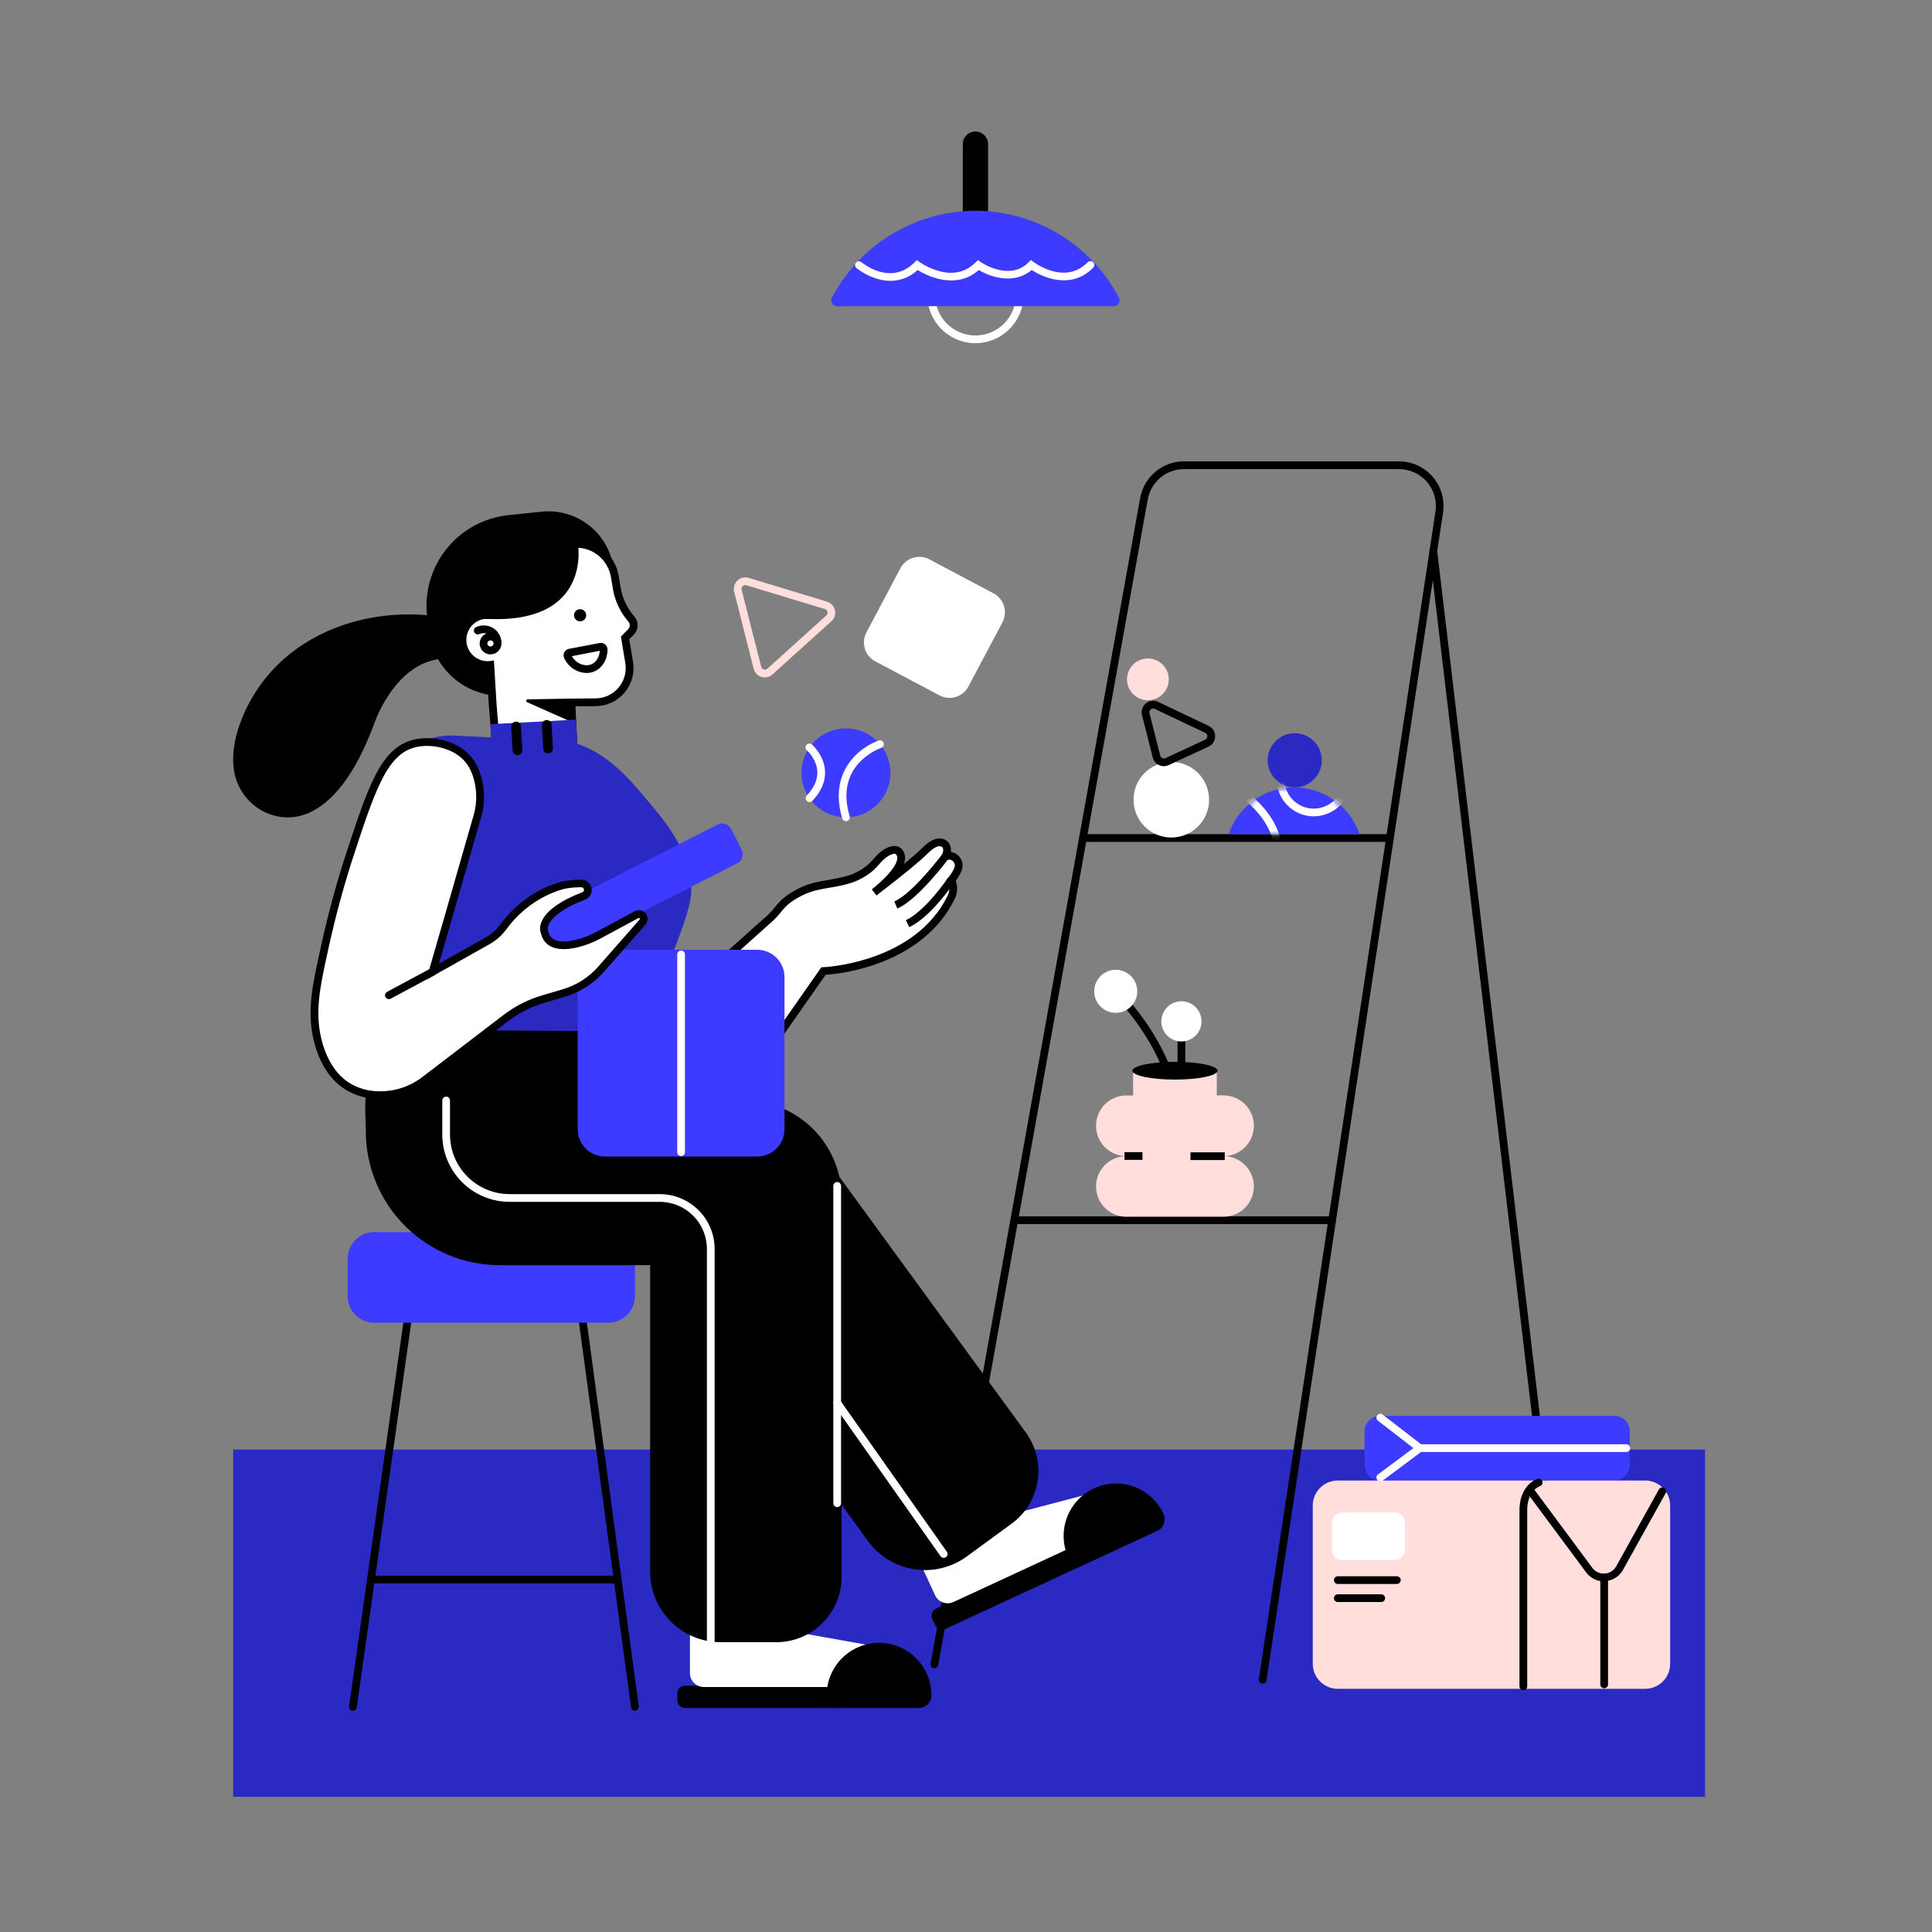 <svg width="350" height="350" viewBox="0 0 350 350" fill="none" xmlns="http://www.w3.org/2000/svg">
<rect x="0" y="0" width="350" height="350" fill="#808080" stroke="none"/>
<path d="M308.882 262.598H42.241V325.511H308.882V262.598Z" fill="#2A29C2"/>
<path d="M228.742 305.011C228.707 305.015 228.672 305.015 228.637 305.011C228.546 304.997 228.459 304.966 228.38 304.918C228.301 304.871 228.232 304.808 228.178 304.734C228.123 304.66 228.084 304.576 228.062 304.486C228.04 304.397 228.035 304.304 228.049 304.213L260.05 92.659C260.193 91.709 260.13 90.739 259.864 89.815C259.599 88.891 259.137 88.036 258.51 87.307C257.883 86.579 257.107 85.994 256.233 85.593C255.36 85.192 254.41 84.984 253.449 84.984H214.497C212.931 84.983 211.415 85.533 210.213 86.537C209.011 87.542 208.201 88.937 207.924 90.479L169.974 301.588C169.962 301.683 169.931 301.774 169.883 301.856C169.835 301.938 169.771 302.01 169.694 302.066C169.618 302.123 169.53 302.163 169.437 302.185C169.345 302.206 169.248 302.209 169.155 302.192C169.061 302.175 168.972 302.139 168.892 302.086C168.813 302.034 168.745 301.965 168.693 301.885C168.641 301.806 168.606 301.716 168.589 301.622C168.573 301.528 168.576 301.432 168.598 301.34L206.549 90.23C206.882 88.365 207.861 86.676 209.314 85.46C210.767 84.244 212.602 83.579 214.497 83.58H253.431C254.594 83.58 255.743 83.831 256.8 84.316C257.857 84.801 258.797 85.509 259.555 86.39C260.314 87.272 260.873 88.307 261.194 89.424C261.516 90.542 261.592 91.716 261.418 92.866L229.435 304.416C229.41 304.582 229.326 304.733 229.199 304.842C229.072 304.951 228.91 305.011 228.742 305.011Z" fill="black"/>
<path d="M251.52 152.513H196.189C196.003 152.513 195.825 152.439 195.694 152.308C195.563 152.176 195.489 151.998 195.489 151.813C195.489 151.627 195.563 151.449 195.694 151.318C195.825 151.186 196.003 151.113 196.189 151.113H251.52C251.706 151.113 251.884 151.186 252.015 151.318C252.147 151.449 252.22 151.627 252.22 151.813C252.22 151.998 252.147 152.176 252.015 152.308C251.884 152.439 251.706 152.513 251.52 152.513Z" fill="black"/>
<path d="M241.332 221.75H183.932C183.746 221.75 183.568 221.676 183.437 221.545C183.306 221.413 183.232 221.235 183.232 221.05C183.232 220.864 183.306 220.686 183.437 220.555C183.568 220.423 183.746 220.35 183.932 220.35H241.332C241.518 220.35 241.696 220.423 241.827 220.555C241.958 220.686 242.032 220.864 242.032 221.05C242.032 221.235 241.958 221.413 241.827 221.545C241.696 221.676 241.518 221.75 241.332 221.75Z" fill="black"/>
<path d="M283.927 305.011C283.755 305.012 283.588 304.95 283.459 304.837C283.33 304.723 283.247 304.566 283.227 304.395L258.951 99.925C258.929 99.739 258.981 99.552 259.096 99.406C259.212 99.258 259.381 99.163 259.567 99.141C259.752 99.119 259.939 99.171 260.086 99.287C260.233 99.402 260.329 99.571 260.351 99.757L284.634 304.231C284.656 304.415 284.603 304.6 284.488 304.746C284.374 304.891 284.206 304.986 284.021 305.008L283.927 305.011Z" fill="black"/>
<path d="M207.949 126.858C210.041 126.858 211.736 125.162 211.736 123.071C211.736 120.979 210.041 119.284 207.949 119.284C205.858 119.284 204.162 120.979 204.162 123.071C204.162 125.162 205.858 126.858 207.949 126.858Z" fill="#FFDEDC"/>
<path d="M234.552 142.636C237.261 142.636 239.456 140.44 239.456 137.732C239.456 135.024 237.261 132.829 234.552 132.829C231.844 132.829 229.649 135.024 229.649 137.732C229.649 140.44 231.844 142.636 234.552 142.636Z" fill="#2A29C2"/>
<path d="M212.195 151.725C215.976 151.725 219.041 148.66 219.041 144.879C219.041 141.098 215.976 138.033 212.195 138.033C208.414 138.033 205.349 141.098 205.349 144.879C205.349 148.66 208.414 151.725 212.195 151.725Z" fill="white"/>
<path d="M210.847 138.807C210.385 138.803 209.937 138.647 209.573 138.363C209.208 138.079 208.947 137.682 208.831 137.235L206.885 129.535C206.788 129.153 206.803 128.75 206.926 128.376C207.049 128.001 207.277 127.669 207.582 127.419C207.887 127.168 208.257 127.01 208.648 126.962C209.04 126.914 209.437 126.979 209.794 127.148L218.939 131.492C219.296 131.66 219.598 131.926 219.81 132.259C220.021 132.592 220.133 132.978 220.133 133.373C220.133 133.767 220.021 134.154 219.81 134.487C219.598 134.82 219.296 135.086 218.939 135.254L211.726 138.6C211.451 138.732 211.152 138.802 210.847 138.807ZM208.901 128.342C208.744 128.344 208.592 128.4 208.471 128.499C208.368 128.581 208.292 128.691 208.252 128.815C208.211 128.939 208.208 129.073 208.243 129.199L210.189 136.899C210.213 136.996 210.259 137.087 210.322 137.164C210.385 137.242 210.465 137.304 210.555 137.348C210.646 137.391 210.744 137.413 210.844 137.414C210.944 137.414 211.043 137.393 211.134 137.351L218.334 133.994C218.45 133.939 218.548 133.851 218.617 133.742C218.686 133.633 218.722 133.507 218.722 133.378C218.722 133.249 218.686 133.123 218.617 133.014C218.548 132.905 218.45 132.818 218.334 132.762L209.188 128.419C209.099 128.373 209.001 128.346 208.901 128.342Z" fill="black"/>
<path d="M222.576 151.116H246.292C245.444 148.645 243.845 146.501 241.719 144.983C239.593 143.465 237.046 142.649 234.434 142.649C231.821 142.649 229.274 143.465 227.148 144.983C225.022 146.501 223.424 148.645 222.576 151.116Z" fill="#3D3BFF"/>
<mask id="mask0_3_596" style="mask-type:luminance" maskUnits="userSpaceOnUse" x="222" y="142" width="25" height="10">
<path d="M222.576 151.116H246.292C245.444 148.645 243.845 146.501 241.719 144.983C239.593 143.465 237.046 142.649 234.434 142.649C231.821 142.649 229.274 143.465 227.148 144.983C225.022 146.501 223.424 148.645 222.576 151.116Z" fill="white"/>
</mask>
<g mask="url(#mask0_3_596)">
<path d="M238.001 147.886C236.673 147.886 235.376 147.492 234.273 146.755C233.17 146.018 232.31 144.97 231.802 143.744C231.294 142.518 231.161 141.169 231.42 139.867C231.679 138.566 232.318 137.37 233.256 136.432C234.195 135.493 235.39 134.854 236.692 134.595C237.993 134.337 239.342 134.469 240.568 134.977C241.794 135.485 242.842 136.345 243.579 137.448C244.317 138.552 244.71 139.849 244.71 141.176C244.708 142.955 244.001 144.66 242.743 145.918C241.485 147.176 239.779 147.884 238.001 147.886ZM238.001 135.867C236.95 135.867 235.924 136.178 235.051 136.761C234.178 137.345 233.497 138.174 233.095 139.144C232.693 140.114 232.588 141.182 232.793 142.212C232.998 143.242 233.504 144.188 234.246 144.93C234.989 145.673 235.935 146.179 236.965 146.384C237.995 146.588 239.062 146.483 240.032 146.081C241.003 145.679 241.832 144.999 242.415 144.126C242.999 143.253 243.31 142.226 243.31 141.176C243.308 139.768 242.748 138.419 241.753 137.424C240.758 136.428 239.408 135.868 238.001 135.867Z" fill="white"/>
<path d="M227.151 158.827C226.479 158.822 225.811 158.74 225.159 158.582C222.863 158.046 220.466 156.671 218.411 154.707C216.357 152.744 214.866 150.413 214.211 148.145C213.532 145.744 213.861 143.682 215.152 142.335C216.444 140.987 218.484 140.557 220.91 141.124C223.206 141.659 225.604 143.035 227.662 145.002C229.72 146.969 231.207 149.296 231.862 151.564C232.541 153.962 232.212 156.023 230.917 157.371C230.007 158.333 228.705 158.827 227.151 158.827ZM218.939 142.279C218.434 142.25 217.929 142.327 217.454 142.503C216.98 142.678 216.546 142.95 216.181 143.301C215.25 144.277 215.033 145.859 215.572 147.763C216.146 149.793 217.497 151.9 219.377 153.692C221.256 155.484 223.423 156.741 225.477 157.22C227.402 157.668 228.978 157.381 229.905 156.405C230.833 155.428 231.053 153.846 230.514 151.946C229.94 149.912 228.589 147.805 226.709 146.013C224.83 144.218 222.663 142.965 220.605 142.485C220.061 142.354 219.503 142.285 218.943 142.279H218.939Z" fill="white"/>
</g>
<path d="M211.505 194.74C211.361 194.74 211.221 194.696 211.104 194.614C210.986 194.532 210.896 194.416 210.847 194.282C208.281 187.282 202.979 181.608 202.926 181.552C202.819 181.414 202.768 181.241 202.782 181.067C202.795 180.893 202.874 180.731 203.001 180.611C203.129 180.492 203.296 180.425 203.471 180.423C203.645 180.421 203.815 180.484 203.945 180.6C204.172 180.838 209.496 186.55 212.163 193.806C212.195 193.892 212.209 193.984 212.206 194.076C212.202 194.168 212.18 194.258 212.141 194.342C212.103 194.425 212.048 194.5 211.98 194.563C211.912 194.625 211.833 194.673 211.746 194.705C211.668 194.73 211.587 194.742 211.505 194.74Z" fill="black"/>
<path d="M214.025 195.465C213.84 195.465 213.662 195.391 213.53 195.26C213.399 195.128 213.325 194.95 213.325 194.765V188.668C213.325 188.482 213.399 188.304 213.53 188.173C213.662 188.041 213.84 187.968 214.025 187.968C214.211 187.968 214.389 188.041 214.52 188.173C214.651 188.304 214.725 188.482 214.725 188.668V194.765C214.725 194.857 214.707 194.948 214.672 195.032C214.637 195.117 214.585 195.195 214.52 195.26C214.455 195.325 214.378 195.376 214.293 195.411C214.208 195.446 214.117 195.465 214.025 195.465Z" fill="black"/>
<path d="M227.15 203.935C227.15 202.477 226.571 201.08 225.541 200.049C224.51 199.019 223.113 198.44 221.655 198.44H220.43V194.285H205.272V198.45H204.05C203.329 198.45 202.614 198.592 201.947 198.868C201.281 199.145 200.675 199.549 200.165 200.06C199.654 200.57 199.25 201.176 198.973 201.842C198.697 202.509 198.555 203.224 198.555 203.945C198.555 205.403 199.134 206.8 200.165 207.831C201.195 208.861 202.593 209.44 204.05 209.44C202.593 209.44 201.196 210.019 200.166 211.048C199.135 212.078 198.556 213.475 198.555 214.932C198.555 215.653 198.697 216.368 198.973 217.035C199.25 217.701 199.654 218.307 200.165 218.817C200.675 219.327 201.281 219.732 201.947 220.008C202.614 220.285 203.329 220.427 204.05 220.427H221.648C222.37 220.427 223.084 220.285 223.751 220.008C224.418 219.732 225.023 219.327 225.534 218.817C226.044 218.307 226.449 217.701 226.725 217.035C227.001 216.368 227.143 215.653 227.143 214.932C227.142 213.475 226.563 212.078 225.532 211.048C224.502 210.019 223.105 209.44 221.648 209.44C222.371 209.441 223.087 209.299 223.756 209.023C224.424 208.747 225.031 208.341 225.542 207.829C226.053 207.318 226.458 206.711 226.734 206.042C227.01 205.374 227.152 204.658 227.15 203.935Z" fill="#FFDEDC"/>
<path d="M221.875 208.754H215.67V210.154H221.875V208.754Z" fill="black"/>
<path d="M206.969 208.719H203.717V210.119H206.969V208.719Z" fill="black"/>
<path d="M212.849 195.577C217.109 195.577 220.563 194.857 220.563 193.97C220.563 193.083 217.109 192.364 212.849 192.364C208.588 192.364 205.135 193.083 205.135 193.97C205.135 194.857 208.588 195.577 212.849 195.577Z" fill="black"/>
<path d="M214.025 188.671C216.036 188.671 217.665 187.041 217.665 185.031C217.665 183.021 216.036 181.391 214.025 181.391C212.015 181.391 210.385 183.021 210.385 185.031C210.385 187.041 212.015 188.671 214.025 188.671Z" fill="white"/>
<path d="M202.125 183.484C204.278 183.484 206.024 181.738 206.024 179.585C206.024 177.432 204.278 175.686 202.125 175.686C199.972 175.686 198.226 177.432 198.226 179.585C198.226 181.738 199.972 183.484 202.125 183.484Z" fill="white"/>
<path d="M196.297 279.046L169.57 291.429C168.865 291.756 168.558 292.592 168.885 293.297L169.401 294.412C169.728 295.117 170.565 295.423 171.27 295.097L197.996 282.713C198.701 282.387 199.008 281.55 198.681 280.845L198.165 279.731C197.838 279.026 197.002 278.719 196.297 279.046Z" fill="black"/>
<path d="M197.603 270.55L184.303 274.05L166.334 282.373L169.4 288.992C169.681 289.597 170.19 290.065 170.816 290.295C171.442 290.525 172.134 290.497 172.739 290.217L196.388 279.258L197.603 270.55Z" fill="white"/>
<path d="M194.537 284.323L209.664 277.323C210.219 277.063 210.648 276.595 210.859 276.02C211.07 275.445 211.044 274.809 210.787 274.253C209.729 271.969 207.807 270.199 205.445 269.332C203.082 268.465 200.471 268.572 198.187 269.63C195.904 270.688 194.134 272.609 193.267 274.972C192.4 277.335 192.506 279.946 193.564 282.23L194.537 284.323Z" fill="black"/>
<path d="M115.024 309.915C114.853 309.916 114.688 309.856 114.559 309.744C114.431 309.633 114.347 309.478 114.324 309.309L104.905 239.722C104.893 239.63 104.899 239.537 104.922 239.447C104.946 239.357 104.987 239.273 105.043 239.199C105.1 239.126 105.17 239.064 105.25 239.017C105.33 238.97 105.419 238.94 105.511 238.928C105.603 238.915 105.696 238.921 105.786 238.945C105.876 238.968 105.96 239.01 106.033 239.066C106.107 239.122 106.169 239.192 106.216 239.272C106.262 239.353 106.293 239.441 106.305 239.533L115.717 309.12C115.742 309.304 115.693 309.49 115.58 309.638C115.468 309.785 115.302 309.882 115.118 309.908L115.024 309.915Z" fill="black"/>
<path d="M63.934 309.915H63.836C63.653 309.889 63.487 309.791 63.375 309.642C63.263 309.494 63.215 309.307 63.241 309.124L73.08 239.53C73.106 239.344 73.204 239.176 73.354 239.063C73.504 238.95 73.692 238.902 73.878 238.928C74.063 238.954 74.231 239.052 74.344 239.202C74.457 239.352 74.506 239.54 74.48 239.726L64.627 309.313C64.604 309.48 64.52 309.632 64.393 309.743C64.266 309.854 64.103 309.915 63.934 309.915Z" fill="black"/>
<path d="M111.541 286.85H67.812C67.627 286.85 67.449 286.776 67.317 286.645C67.186 286.513 67.112 286.335 67.112 286.15C67.112 285.964 67.186 285.786 67.317 285.655C67.449 285.523 67.627 285.45 67.812 285.45H111.541C111.727 285.45 111.905 285.523 112.036 285.655C112.168 285.786 112.241 285.964 112.241 286.15C112.241 286.335 112.168 286.513 112.036 286.645C111.905 286.776 111.727 286.85 111.541 286.85Z" fill="black"/>
<path d="M67.816 239.628H110.187C112.858 239.628 115.024 237.462 115.024 234.791V228.042C115.024 225.371 112.858 223.205 110.187 223.205H67.816C65.144 223.205 62.979 225.371 62.979 228.042V234.791C62.979 237.462 65.144 239.628 67.816 239.628Z" fill="#3D3BFF"/>
<path d="M66.322 204.306H109.746V186.55H69.325C67.961 189.588 67.019 192.798 66.525 196.091C66.126 198.811 66.058 201.569 66.322 204.306Z" fill="black"/>
<path d="M153.57 305.375H124.114C123.336 305.375 122.707 306.005 122.707 306.782V308.011C122.707 308.788 123.336 309.418 124.114 309.418H153.57C154.347 309.418 154.977 308.788 154.977 308.011V306.782C154.977 306.005 154.347 305.375 153.57 305.375Z" fill="black"/>
<path d="M158.333 298.2L144.791 295.785H124.988V303.1C124.988 303.768 125.253 304.408 125.725 304.88C126.197 305.352 126.837 305.617 127.505 305.617H153.569L158.333 298.2Z" fill="white"/>
<path d="M175.123 281.981L183.264 276.031C185.793 274.183 187.485 271.407 187.97 268.313C188.455 265.218 187.693 262.058 185.85 259.525L150.203 210.644C147.493 206.928 143.417 204.44 138.873 203.729C134.329 203.017 129.689 204.14 125.972 206.85C122.256 209.56 119.768 213.635 119.057 218.18C118.345 222.724 119.468 227.364 122.178 231.081L157.255 279.185C159.254 281.925 162.259 283.758 165.61 284.283C168.961 284.807 172.382 283.979 175.123 281.981Z" fill="black"/>
<path d="M90.528 229.194H152.477V217.021C152.477 212.338 150.617 207.847 147.306 204.535C143.994 201.224 139.503 199.364 134.82 199.364H66.272V204.939C66.272 208.124 66.9 211.278 68.119 214.221C69.338 217.164 71.124 219.838 73.377 222.09C75.629 224.342 78.303 226.129 81.246 227.348C84.188 228.567 87.342 229.194 90.528 229.194Z" fill="black"/>
<path d="M130.567 297.5H140.64C143.776 297.5 146.783 296.254 149 294.037C151.218 291.82 152.463 288.813 152.463 285.677V227.7H117.778V284.711C117.778 286.391 118.108 288.054 118.751 289.606C119.393 291.158 120.335 292.568 121.523 293.755C122.711 294.943 124.121 295.885 125.673 296.528C127.224 297.17 128.888 297.501 130.567 297.5Z" fill="black"/>
<path d="M170.965 282.223C170.852 282.223 170.742 282.197 170.642 282.146C170.542 282.095 170.456 282.02 170.391 281.929L151.095 254.548C151.043 254.472 151.006 254.387 150.986 254.297C150.967 254.207 150.966 254.114 150.982 254.023C150.999 253.932 151.033 253.846 151.083 253.768C151.133 253.691 151.198 253.624 151.274 253.572C151.349 253.519 151.435 253.482 151.525 253.463C151.615 253.444 151.708 253.442 151.799 253.459C151.89 253.475 151.976 253.51 152.053 253.56C152.131 253.61 152.198 253.674 152.25 253.75L171.535 281.12C171.588 281.195 171.626 281.28 171.646 281.37C171.667 281.46 171.669 281.553 171.654 281.643C171.638 281.734 171.605 281.821 171.556 281.899C171.506 281.976 171.442 282.044 171.367 282.097C171.249 282.179 171.109 282.223 170.965 282.223Z" fill="white"/>
<path d="M128.762 298.067C128.576 298.067 128.398 297.993 128.267 297.862C128.135 297.731 128.062 297.553 128.062 297.367V226.254C128.06 223.992 127.16 221.824 125.561 220.225C123.962 218.626 121.794 217.726 119.532 217.725H92.309C89.078 217.721 85.98 216.436 83.696 214.151C81.411 211.866 80.126 208.769 80.122 205.538V199.364C80.122 199.178 80.196 199 80.327 198.869C80.458 198.737 80.636 198.664 80.822 198.664C81.008 198.664 81.186 198.737 81.317 198.869C81.448 199 81.522 199.178 81.522 199.364V205.538C81.525 208.398 82.662 211.14 84.685 213.162C86.707 215.184 89.449 216.322 92.309 216.325H119.532C122.164 216.328 124.688 217.376 126.549 219.237C128.411 221.098 129.458 223.622 129.462 226.254V297.367C129.462 297.553 129.388 297.731 129.257 297.862C129.125 297.993 128.947 298.067 128.762 298.067Z" fill="white"/>
<path d="M149.754 309.418H166.428C167.041 309.418 167.629 309.174 168.062 308.741C168.495 308.308 168.738 307.72 168.738 307.108C168.738 304.591 167.739 302.177 165.959 300.397C164.18 298.617 161.767 297.617 159.25 297.616C156.732 297.616 154.318 298.616 152.538 300.396C150.758 302.176 149.758 304.59 149.758 307.108L149.754 309.418Z" fill="black"/>
<path d="M151.665 273.025C151.48 273.025 151.302 272.951 151.17 272.82C151.039 272.688 150.965 272.51 150.965 272.325V214.834C150.965 214.648 151.039 214.47 151.17 214.339C151.302 214.207 151.48 214.134 151.665 214.134C151.851 214.134 152.029 214.207 152.16 214.339C152.292 214.47 152.365 214.648 152.365 214.834V272.325C152.365 272.51 152.292 272.688 152.16 272.82C152.029 272.951 151.851 273.025 151.665 273.025Z" fill="white"/>
<path d="M129.325 204.306L149.173 175.91C149.173 175.91 165.973 175.308 172.249 162.656C172.464 162.259 172.602 161.826 172.655 161.378C172.731 160.708 172.619 160.029 172.333 159.418C172.594 159.113 172.828 158.787 173.033 158.442C173.495 157.661 173.943 156.895 173.467 155.992C173.276 155.596 172.939 155.291 172.527 155.138C172.116 154.985 171.661 154.998 171.258 155.173C171.678 154.354 171.671 153.51 171.234 153.024C171.055 152.827 170.819 152.691 170.558 152.635C169.33 152.345 167.958 153.734 167.566 154.119C165.984 155.684 162.879 158.19 158.357 161.655C158.357 161.655 164.825 156.8 162.907 154.35C162.33 153.619 161.245 154.074 160.611 154.434C159.442 155.106 158.711 156.289 157.731 157.164C156.457 158.248 154.954 159.031 153.335 159.453C150.766 160.178 148.158 160.185 145.684 161.27C144.561 161.756 143.503 162.381 142.534 163.128C141.4 164.014 140.717 165.253 139.685 166.18L123.753 180.457L129.325 204.306Z" fill="white"/>
<path d="M129.003 205.993L122.962 180.208L136.713 167.888C138.225 166.534 138.887 165.942 139.223 165.68L139.202 165.659C139.626 165.256 140.019 164.822 140.378 164.36C140.878 163.7 141.452 163.1 142.089 162.572C143.105 161.789 144.214 161.135 145.39 160.626C146.961 159.926 148.575 159.66 150.139 159.394C151.146 159.241 152.144 159.035 153.128 158.778C154.647 158.385 156.057 157.653 157.251 156.636C157.592 156.319 157.916 155.985 158.221 155.635C158.792 154.924 159.477 154.313 160.247 153.825C162.193 152.712 163.131 153.514 163.443 153.913C163.649 154.173 163.799 154.474 163.883 154.796C163.967 155.118 163.983 155.453 163.929 155.782C163.895 156.035 163.834 156.283 163.747 156.524C165.256 155.288 166.348 154.336 167.076 153.619C167.604 153.094 169.137 151.578 170.719 151.949C171.123 152.038 171.49 152.249 171.769 152.555C171.972 152.801 172.12 153.087 172.203 153.395C172.287 153.703 172.303 154.025 172.252 154.34C172.643 154.397 173.014 154.546 173.335 154.776C173.656 155.005 173.917 155.308 174.097 155.659C174.758 156.919 174.139 157.962 173.645 158.809C173.493 159.065 173.326 159.311 173.145 159.548C173.362 160.165 173.436 160.823 173.362 161.473C173.298 162.006 173.133 162.523 172.875 162.995C170.243 168.319 165.305 172.372 158.602 174.699C155.682 175.714 152.644 176.353 149.562 176.6L129.003 205.993ZM124.516 180.698L129.65 202.619L148.799 175.221H149.149C149.313 175.221 165.623 174.479 171.626 162.355C171.846 161.954 171.968 161.506 171.981 161.049C171.994 160.592 171.897 160.138 171.699 159.726L171.51 159.317L171.804 158.967C172.039 158.693 172.249 158.399 172.431 158.088C172.931 157.248 173.131 156.828 172.851 156.317C172.744 156.082 172.55 155.898 172.31 155.803C172.07 155.707 171.802 155.709 171.563 155.806L169.694 156.699L170.639 154.854C170.915 154.312 170.947 153.748 170.716 153.486C170.631 153.398 170.521 153.338 170.401 153.314C170.023 153.227 169.316 153.377 168.087 154.592L168.063 154.616C166.565 156.1 163.768 158.382 159.005 162.05L158.777 162.225L157.93 161.109L158.147 160.944C159.467 159.912 162.312 157.364 162.54 155.614C162.568 155.47 162.564 155.323 162.531 155.181C162.497 155.039 162.433 154.906 162.344 154.791C162.064 154.441 161.129 154.949 160.944 155.054C160.306 155.472 159.738 155.988 159.26 156.583C158.922 156.974 158.562 157.345 158.182 157.696C156.832 158.858 155.234 159.696 153.51 160.146C152.473 160.422 151.421 160.64 150.36 160.801C148.813 161.063 147.353 161.312 145.939 161.931C144.869 162.394 143.86 162.989 142.936 163.702C142.382 164.167 141.882 164.693 141.445 165.27C141.044 165.787 140.602 166.273 140.126 166.723L124.516 180.698Z" fill="black"/>
<path d="M172.2 159.576C172.2 159.576 168.245 165.498 164.423 167.335L172.2 159.576Z" fill="white"/>
<path d="M164.728 167.965L164.119 166.702C167.727 164.952 171.577 159.243 171.616 159.187L172.781 159.964C172.617 160.213 168.676 166.068 164.728 167.965Z" fill="black"/>
<path d="M171.259 155.169C171.259 155.169 165.757 162.519 162.285 163.937L171.259 155.169Z" fill="white"/>
<path d="M162.554 164.584L162.019 163.289C165.274 161.952 170.646 154.823 170.699 154.753L171.819 155.589C171.588 155.897 166.159 163.1 162.554 164.584Z" fill="black"/>
<path d="M92.253 126L100.002 125.195C103.534 124.828 106.776 123.073 109.014 120.317C111.253 117.56 112.305 114.027 111.94 110.495L111.191 103.31C111.03 101.754 110.565 100.245 109.82 98.87C109.076 97.494 108.068 96.279 106.853 95.293C105.639 94.307 104.242 93.571 102.743 93.126C101.243 92.68 99.671 92.535 98.115 92.698L92.088 93.324C87.728 93.779 83.726 95.946 80.962 99.349C78.199 102.753 76.899 107.114 77.35 111.475L77.626 114.128C77.992 117.642 79.738 120.867 82.481 123.093C85.224 125.32 88.739 126.365 92.253 126Z" fill="black"/>
<path d="M83.622 116.711C83.427 115.523 83.71 114.305 84.411 113.326C85.112 112.346 86.172 111.685 87.36 111.486C87.571 111.453 87.784 111.434 87.997 111.43L86.905 99.505L103.95 98.525C105.703 98.426 107.431 98.979 108.801 100.077C110.171 101.176 111.086 102.742 111.37 104.475L111.72 106.575C112.059 108.63 112.959 110.551 114.32 112.126C114.611 112.45 114.768 112.872 114.76 113.307C114.752 113.742 114.58 114.158 114.278 114.471L113.204 115.574L113.939 120.015C114.085 120.898 114.038 121.801 113.802 122.664C113.566 123.527 113.145 124.328 112.57 125.013C111.995 125.698 111.278 126.251 110.469 126.632C109.66 127.014 108.778 127.216 107.884 127.225L103.47 127.267L103.82 134.771L89.855 135.426C89.648 132.819 89.442 130.212 89.239 127.603C89.092 125.223 88.947 122.843 88.802 120.463C87.618 120.645 86.411 120.353 85.441 119.651C84.472 118.948 83.818 117.892 83.622 116.711Z" fill="white"/>
<path d="M89.229 136.15L88.55 127.645L88.158 121.209H88.095C86.858 121.201 85.664 120.757 84.722 119.954C83.781 119.152 83.153 118.043 82.95 116.823C82.725 115.454 83.051 114.051 83.857 112.922C84.663 111.793 85.883 111.028 87.251 110.796L86.156 98.847L103.936 97.825C105.86 97.714 107.757 98.318 109.262 99.522C110.767 100.726 111.773 102.444 112.087 104.346L112.437 106.446C112.757 108.375 113.605 110.177 114.887 111.654C115.297 112.11 115.519 112.705 115.507 113.318C115.495 113.931 115.251 114.517 114.824 114.958L113.995 115.805L114.674 119.896C114.837 120.878 114.786 121.884 114.523 122.845C114.261 123.805 113.793 124.698 113.153 125.46C112.513 126.223 111.715 126.838 110.814 127.263C109.914 127.688 108.932 127.912 107.936 127.922L104.251 127.957L104.601 135.436L89.229 136.15ZM89.474 119.641L89.957 127.551L90.52 134.687L103.12 134.099L102.77 126.567L107.908 126.518C108.702 126.511 109.485 126.332 110.203 125.994C110.921 125.656 111.557 125.166 112.067 124.558C112.578 123.95 112.951 123.239 113.16 122.474C113.37 121.708 113.411 120.907 113.281 120.124L112.486 115.332L113.809 113.978C113.987 113.788 114.085 113.537 114.085 113.278C114.085 113.018 113.987 112.768 113.809 112.578C112.359 110.902 111.399 108.859 111.034 106.673L110.684 104.573C110.428 103.012 109.602 101.602 108.367 100.614C107.132 99.626 105.574 99.132 103.995 99.225L87.664 100.163L88.76 112.112L88.011 112.13C87.83 112.134 87.65 112.149 87.472 112.175C86.518 112.393 85.683 112.967 85.136 113.779C84.59 114.591 84.374 115.581 84.531 116.547C84.688 117.513 85.208 118.383 85.984 118.98C86.759 119.576 87.733 119.855 88.707 119.76L89.474 119.641Z" fill="black"/>
<path d="M105.091 112.564C105.7 112.564 106.193 112.07 106.193 111.461C106.193 110.852 105.7 110.359 105.091 110.359C104.482 110.359 103.988 110.852 103.988 111.461C103.988 112.07 104.482 112.564 105.091 112.564Z" fill="black"/>
<path d="M88.854 118.545C88.48 118.544 88.114 118.436 87.799 118.234C87.484 118.031 87.233 117.743 87.077 117.403C86.92 117.063 86.864 116.686 86.915 116.315C86.966 115.944 87.121 115.595 87.364 115.31C87.606 115.025 87.925 114.815 88.283 114.705C88.641 114.595 89.023 114.589 89.383 114.689C89.744 114.789 90.069 114.99 90.319 115.268C90.57 115.546 90.736 115.89 90.797 116.26C90.84 116.514 90.832 116.775 90.774 117.026C90.716 117.278 90.609 117.515 90.458 117.725C90.308 117.935 90.118 118.113 89.898 118.249C89.679 118.385 89.435 118.476 89.18 118.517C89.073 118.537 88.963 118.546 88.854 118.545ZM88.854 116.018C88.823 116.015 88.791 116.015 88.76 116.018C88.687 116.03 88.617 116.056 88.554 116.095C88.491 116.134 88.436 116.185 88.393 116.245C88.35 116.305 88.319 116.374 88.302 116.446C88.285 116.518 88.282 116.593 88.294 116.666C88.325 116.807 88.407 116.932 88.525 117.016C88.585 117.059 88.653 117.09 88.726 117.107C88.798 117.123 88.872 117.126 88.945 117.114C89.092 117.089 89.224 117.007 89.31 116.885C89.397 116.764 89.432 116.613 89.407 116.466C89.396 116.393 89.37 116.322 89.331 116.259C89.292 116.196 89.24 116.142 89.18 116.099C89.085 116.04 88.973 116.012 88.861 116.018H88.854Z" fill="black"/>
<path d="M102.627 134.204C100.8 133.812 100.289 134.096 92.127 133.721L81.627 133.238C78.518 133.289 75.511 134.35 73.059 136.262C67.966 140.312 67.749 146.447 67.732 147.343C68.257 160.41 68.783 173.476 69.31 186.543L116.109 186.858C117.026 184.73 118.314 181.678 119.784 177.982C123.448 168.781 125.282 164.119 125.24 161.182C125.142 154.312 120.897 149.282 116.949 144.603C113.701 140.735 109.413 135.66 102.627 134.204Z" fill="#2A29C2"/>
<path d="M90.157 117.317H90.132C90.04 117.313 89.95 117.292 89.866 117.254C89.782 117.216 89.707 117.162 89.644 117.094C89.581 117.027 89.533 116.948 89.5 116.862C89.468 116.776 89.453 116.684 89.457 116.592C89.468 116.269 89.394 115.949 89.243 115.664C89.092 115.378 88.869 115.137 88.596 114.965C88.332 114.813 88.036 114.725 87.732 114.708C87.428 114.691 87.125 114.746 86.846 114.867C86.677 114.945 86.484 114.953 86.31 114.89C86.135 114.826 85.993 114.696 85.915 114.527C85.836 114.359 85.828 114.166 85.891 113.991C85.955 113.817 86.086 113.675 86.254 113.596C86.744 113.377 87.28 113.279 87.816 113.311C88.352 113.342 88.872 113.501 89.334 113.775C89.816 114.078 90.21 114.502 90.476 115.005C90.742 115.508 90.871 116.072 90.85 116.641C90.843 116.821 90.768 116.992 90.639 117.118C90.51 117.244 90.337 117.315 90.157 117.317Z" fill="black"/>
<path d="M104.695 98.508C104.695 98.508 107.369 113.18 87.969 112.105L86.943 99.505L104.695 98.508Z" fill="black"/>
<path d="M103.285 126.564C103.348 127.964 103.413 129.364 103.481 130.764L95.487 127.204C95.431 127.18 95.384 127.138 95.356 127.084C95.327 127.03 95.318 126.967 95.33 126.907C95.342 126.847 95.374 126.793 95.421 126.754C95.468 126.715 95.527 126.694 95.589 126.693L103.285 126.564Z" fill="black"/>
<path d="M106.257 121.919C105.395 121.893 104.558 121.625 103.841 121.147C103.124 120.669 102.555 119.999 102.2 119.214C102.125 119.05 102.088 118.871 102.092 118.69C102.096 118.51 102.141 118.332 102.223 118.172C102.306 118.011 102.424 117.872 102.568 117.764C102.713 117.655 102.88 117.582 103.058 117.548L108.658 116.48C108.828 116.451 109.002 116.459 109.169 116.503C109.336 116.548 109.491 116.628 109.624 116.738C109.757 116.848 109.865 116.985 109.939 117.141C110.014 117.296 110.055 117.466 110.058 117.639C110.079 119.389 109.134 121.002 107.706 121.625C107.248 121.822 106.755 121.922 106.257 121.919ZM103.6 118.871C104.409 120.313 106.075 120.813 107.153 120.341C108.01 119.97 108.595 119.007 108.658 117.891L103.6 118.871Z" fill="black"/>
<path d="M137.161 172.06H109.616C106.877 172.06 104.657 174.281 104.657 177.02V204.565C104.657 207.304 106.877 209.524 109.616 209.524H137.161C139.9 209.524 142.121 207.304 142.121 204.565V177.02C142.121 174.281 139.9 172.06 137.161 172.06Z" fill="#3D3BFF"/>
<path d="M123.389 209.433C123.203 209.433 123.025 209.359 122.894 209.228C122.763 209.097 122.689 208.919 122.689 208.733V172.9C122.689 172.714 122.763 172.536 122.894 172.405C123.025 172.274 123.203 172.2 123.389 172.2C123.575 172.2 123.753 172.274 123.884 172.405C124.015 172.536 124.089 172.714 124.089 172.9V208.733C124.089 208.919 124.015 209.097 123.884 209.228C123.753 209.359 123.575 209.433 123.389 209.433Z" fill="white"/>
<path d="M104.333 130.368L88.846 131.191L89.146 136.828L104.632 136.006L104.333 130.368Z" fill="#2A29C2"/>
<path d="M78.886 111.65C78.886 111.65 66.504 109.347 55.087 116.624C49.922 119.9 45.939 124.74 43.718 130.438C42.669 133.123 41.951 136.245 42.343 139.265C43.194 145.863 50.011 149.954 56.066 147.207C59.85 145.492 64.138 141.05 67.865 130.9C67.865 130.9 71.558 120.05 80.024 119.35L78.886 111.65Z" fill="black"/>
<path d="M129.968 149.389L95.474 166.956C94.559 167.422 94.195 168.541 94.661 169.456L96.552 173.167C97.017 174.082 98.136 174.446 99.051 173.98L133.545 156.412C134.46 155.946 134.823 154.827 134.358 153.913L132.467 150.201C132.002 149.287 130.883 148.923 129.968 149.389Z" fill="#3D3BFF"/>
<path d="M115.286 165.718L108.5 169.4C107.266 170.078 105.95 170.592 104.583 170.93C102.28 171.486 99.333 171.63 98.7 169.033C98.7 169.033 96.852 165.767 105.864 162.274C106.091 162.152 106.272 161.959 106.378 161.725C106.485 161.49 106.511 161.227 106.452 160.976C106.394 160.725 106.255 160.5 106.057 160.337C105.858 160.173 105.611 160.079 105.353 160.069C104.266 160.052 103.18 160.148 102.112 160.356C101.019 160.65 99.953 161.039 98.927 161.518C95.836 162.994 93.161 165.218 91.147 167.99C90.415 168.982 89.481 169.809 88.406 170.415L78.375 176.05C82.411 162.131 85.326 151.841 86.453 147.963C86.848 146.648 87.022 145.277 86.968 143.906C86.94 143.287 86.796 139.979 84.868 137.631C82.575 134.848 78.127 133.854 74.875 134.75C69.429 136.255 67.196 143.112 62.919 156.258C60.623 163.307 59.104 170.338 58.425 173.467C57.344 178.469 56.294 183.232 57.519 188.318C58.31 191.601 59.92 194.852 62.842 196.718C64.124 197.523 65.561 198.049 67.06 198.261C68.809 198.51 70.591 198.403 72.299 197.949C74.007 197.494 75.605 196.701 77 195.615L91.651 184.415C93.672 182.869 95.961 181.707 98.402 180.989L102.13 179.9C104.757 179.126 107.11 177.622 108.916 175.564L116.364 167.076C116.499 166.932 116.581 166.747 116.599 166.55C116.617 166.354 116.569 166.157 116.462 165.991C116.335 165.808 116.144 165.678 115.927 165.628C115.71 165.578 115.481 165.61 115.286 165.718Z" fill="white"/>
<path d="M68.894 199.105C68.244 199.105 67.594 199.056 66.952 198.958C65.355 198.731 63.825 198.17 62.461 197.309C59.042 195.115 57.512 191.293 56.833 188.475C55.584 183.278 56.616 178.504 57.708 173.446L57.74 173.313C58.954 167.482 60.459 161.715 62.251 156.034C66.661 142.478 68.877 135.674 74.687 134.071C77.907 133.179 82.758 133.966 85.404 137.179C87.213 139.377 87.598 142.314 87.668 143.868C87.73 145.314 87.546 146.76 87.126 148.145C86.709 149.583 86.048 151.89 85.18 154.931C83.759 159.884 81.851 166.555 79.524 174.594L88.057 169.792C89.045 169.235 89.904 168.474 90.577 167.559C92.655 164.688 95.424 162.386 98.627 160.867C99.69 160.372 100.794 159.97 101.927 159.667H101.987C103.104 159.449 104.24 159.349 105.378 159.369C105.79 159.383 106.186 159.533 106.504 159.795C106.822 160.057 107.044 160.417 107.136 160.819C107.228 161.22 107.185 161.641 107.014 162.016C106.842 162.391 106.551 162.698 106.187 162.89L106.113 162.925C101.08 164.85 99.75 166.663 99.379 167.563C99.293 167.737 99.243 167.927 99.231 168.121C99.22 168.315 99.248 168.51 99.313 168.693L99.358 168.777V168.858C99.754 170.485 101.458 170.958 104.398 170.237C105.707 169.912 106.968 169.419 108.15 168.77L114.944 165.102C115.272 164.91 115.658 164.843 116.032 164.914C116.406 164.984 116.741 165.187 116.976 165.486C117.212 165.785 117.331 166.158 117.313 166.538C117.294 166.918 117.139 167.278 116.876 167.552L109.445 176.022C107.55 178.182 105.082 179.759 102.326 180.572L98.592 181.675C96.227 182.368 94.01 183.491 92.05 184.986L77.403 196.186C74.96 198.06 71.973 199.085 68.894 199.105ZM77.35 135.128C76.579 135.123 75.81 135.22 75.065 135.419C69.983 136.819 67.844 143.388 63.588 156.468C61.812 162.106 60.319 167.83 59.115 173.618L59.084 173.747C58.034 178.647 57.026 183.267 58.202 188.153C58.821 190.722 60.197 194.194 63.224 196.137C64.422 196.892 65.766 197.384 67.169 197.582C68.825 197.812 70.51 197.707 72.126 197.275C73.741 196.843 75.253 196.092 76.573 195.066L91.221 183.866C93.311 182.266 95.678 181.066 98.203 180.324L101.938 179.221C104.439 178.484 106.68 177.052 108.399 175.091L115.85 166.6C115.881 166.57 115.902 166.531 115.91 166.488C115.917 166.445 115.911 166.401 115.892 166.362C115.86 166.326 115.817 166.303 115.77 166.296C115.722 166.289 115.674 166.299 115.633 166.324L108.84 169.992C107.552 170.697 106.179 171.233 104.755 171.588C99.789 172.785 98.417 170.674 98.046 169.246C97.773 168.573 97.773 167.82 98.046 167.146C98.767 165.134 101.297 163.268 105.567 161.606C105.653 161.558 105.721 161.483 105.759 161.392C105.797 161.301 105.804 161.2 105.777 161.105C105.757 161.001 105.702 160.907 105.62 160.84C105.538 160.773 105.435 160.737 105.329 160.738C104.302 160.724 103.275 160.815 102.267 161.011C101.222 161.291 100.205 161.663 99.225 162.12C96.228 163.543 93.64 165.701 91.7 168.392C90.909 169.464 89.901 170.357 88.743 171.014L77.221 177.496L77.697 175.851C80.241 167.073 82.317 159.831 83.829 154.546C84.7 151.501 85.362 149.191 85.778 147.76C86.152 146.518 86.316 145.223 86.265 143.927C86.205 142.548 85.873 139.951 84.319 138.068C82.67 136.063 79.849 135.128 77.35 135.128Z" fill="black"/>
<path d="M70.469 180.999C70.311 181.005 70.155 180.956 70.027 180.862C69.9 180.767 69.808 180.632 69.767 180.479C69.727 180.326 69.74 180.163 69.803 180.018C69.867 179.873 69.978 179.753 70.119 179.68L78.05 175.427C78.214 175.339 78.406 175.32 78.584 175.374C78.762 175.428 78.911 175.55 78.999 175.714C79.086 175.878 79.105 176.07 79.052 176.248C78.998 176.426 78.875 176.575 78.712 176.663L70.798 180.915C70.697 180.97 70.584 180.999 70.469 180.999Z" fill="black"/>
<path d="M176.712 62.171C174.988 62.171 173.303 61.66 171.87 60.702C170.437 59.744 169.32 58.383 168.66 56.791C168 55.198 167.828 53.446 168.164 51.755C168.5 50.065 169.33 48.512 170.549 47.293C171.768 46.074 173.321 45.244 175.011 44.908C176.702 44.572 178.454 44.745 180.047 45.404C181.639 46.064 183 47.181 183.958 48.614C184.915 50.047 185.427 51.732 185.427 53.456C185.424 55.766 184.505 57.981 182.871 59.615C181.237 61.249 179.022 62.168 176.712 62.171ZM176.712 46.141C175.265 46.141 173.851 46.57 172.648 47.373C171.445 48.177 170.507 49.32 169.953 50.656C169.4 51.993 169.255 53.464 169.537 54.883C169.819 56.302 170.516 57.605 171.539 58.628C172.562 59.651 173.866 60.348 175.285 60.63C176.703 60.912 178.174 60.767 179.511 60.214C180.848 59.66 181.99 58.723 182.794 57.52C183.598 56.317 184.027 54.903 184.027 53.456C184.025 51.516 183.253 49.657 181.882 48.285C180.511 46.914 178.651 46.143 176.712 46.141Z" fill="white"/>
<path d="M179 26.11C179 24.844 177.975 23.818 176.71 23.818C175.445 23.818 174.419 24.844 174.419 26.11V41.447C174.419 42.713 175.445 43.74 176.71 43.74C177.975 43.74 179 42.713 179 41.447V26.11Z" fill="black"/>
<path d="M176.347 38.182C171.053 38.26 165.878 39.764 161.367 42.536C156.856 45.307 153.175 49.244 150.713 53.932C150.63 54.091 150.589 54.27 150.594 54.45C150.6 54.631 150.652 54.806 150.745 54.961C150.838 55.115 150.969 55.243 151.126 55.332C151.283 55.421 151.46 55.468 151.641 55.468H201.782C201.963 55.468 202.14 55.421 202.298 55.332C202.455 55.243 202.587 55.115 202.68 54.96C202.773 54.805 202.825 54.629 202.83 54.448C202.835 54.267 202.794 54.088 202.709 53.928C200.187 49.134 196.392 45.127 191.742 42.349C187.091 39.572 181.764 38.129 176.347 38.182Z" fill="#3D3BFF"/>
<path d="M161.312 50.876C157.945 50.876 155.204 48.608 155.162 48.573C155.02 48.453 154.931 48.282 154.916 48.097C154.9 47.912 154.958 47.728 155.078 47.586C155.198 47.444 155.369 47.355 155.554 47.34C155.739 47.324 155.923 47.382 156.065 47.502C156.282 47.681 161.35 51.853 165.659 47.544L166.082 47.117L166.569 47.467C167.665 48.213 168.877 48.772 170.156 49.123C172.781 49.823 174.993 49.28 176.74 47.537L177.153 47.124L177.632 47.453C177.842 47.6 182.882 50.981 186.326 47.537L186.76 47.103L187.247 47.474C188.281 48.211 189.434 48.764 190.656 49.109C193.158 49.791 195.3 49.259 197.026 47.537C197.089 47.467 197.166 47.41 197.252 47.37C197.339 47.331 197.432 47.309 197.527 47.306C197.621 47.304 197.716 47.321 197.804 47.356C197.892 47.391 197.972 47.444 198.039 47.51C198.106 47.577 198.159 47.657 198.195 47.745C198.23 47.833 198.247 47.927 198.245 48.022C198.243 48.117 198.221 48.21 198.182 48.297C198.143 48.383 198.086 48.46 198.016 48.524C193.816 52.745 188.503 49.949 186.886 48.92C183.736 51.583 179.536 50.243 177.314 48.92C173.114 52.616 167.864 49.914 166.233 48.92C164.899 50.172 163.14 50.871 161.312 50.876Z" fill="white"/>
<path d="M138.548 122.724C138.34 122.723 138.134 122.692 137.935 122.633C137.594 122.528 137.285 122.337 137.04 122.078C136.794 121.818 136.621 121.499 136.535 121.153L133 107.188C132.911 106.831 132.918 106.456 133.02 106.103C133.123 105.749 133.317 105.429 133.584 105.175C133.85 104.921 134.179 104.742 134.537 104.657C134.895 104.571 135.269 104.582 135.622 104.689L149.839 109.001C150.191 109.108 150.509 109.306 150.76 109.576C151.01 109.847 151.185 110.178 151.265 110.538C151.345 110.898 151.328 111.272 151.216 111.623C151.104 111.974 150.9 112.289 150.626 112.536L139.934 122.185C139.555 122.532 139.061 122.724 138.548 122.724ZM135.006 105.998C134.834 106.002 134.669 106.069 134.544 106.187C134.455 106.269 134.391 106.374 134.358 106.489C134.325 106.605 134.324 106.728 134.355 106.845L137.9 120.806C137.927 120.921 137.984 121.026 138.065 121.112C138.147 121.197 138.249 121.26 138.362 121.293C138.474 121.328 138.593 121.334 138.708 121.308C138.822 121.282 138.928 121.226 139.013 121.146L149.702 111.496C149.792 111.416 149.858 111.313 149.895 111.198C149.932 111.084 149.938 110.962 149.912 110.844C149.886 110.726 149.829 110.618 149.747 110.53C149.666 110.441 149.562 110.376 149.447 110.341L135.226 106.029C135.155 106.005 135.08 105.995 135.006 105.998Z" fill="#FFDEDC"/>
<path d="M153.254 148.068C157.706 148.068 161.315 144.459 161.315 140.007C161.315 135.555 157.706 131.947 153.254 131.947C148.803 131.947 145.194 135.555 145.194 140.007C145.194 144.459 148.803 148.068 153.254 148.068Z" fill="#3D3BFF"/>
<path d="M163.127 102.935L156.956 114.575C155.955 116.463 156.674 118.806 158.563 119.808L170.203 125.978C172.092 126.98 174.435 126.26 175.436 124.371L181.607 112.732C182.608 110.843 181.888 108.5 180 107.499L168.36 101.328C166.471 100.327 164.128 101.046 163.127 102.935Z" fill="white"/>
<path d="M153.255 148.768C153.105 148.767 152.959 148.719 152.838 148.629C152.718 148.54 152.63 148.414 152.586 148.271C150.014 139.755 155.785 135.321 159.198 134.155C159.374 134.096 159.566 134.109 159.732 134.191C159.899 134.273 160.026 134.418 160.085 134.594C160.144 134.77 160.131 134.963 160.049 135.129C159.967 135.295 159.822 135.422 159.646 135.482C159.296 135.604 151.109 138.537 153.927 147.865C153.98 148.042 153.961 148.234 153.873 148.397C153.785 148.561 153.635 148.683 153.458 148.736C153.392 148.757 153.324 148.767 153.255 148.768Z" fill="white"/>
<path d="M146.65 145.303C146.514 145.302 146.38 145.262 146.267 145.187C146.153 145.111 146.064 145.005 146.01 144.879C145.956 144.754 145.94 144.616 145.963 144.481C145.987 144.347 146.049 144.222 146.143 144.123C147.483 142.723 148.131 141.26 148.068 139.797C147.97 137.54 146.206 135.947 146.188 135.947C146.115 135.888 146.054 135.814 146.009 135.731C145.965 135.647 145.938 135.556 145.93 135.462C145.922 135.368 145.933 135.273 145.962 135.183C145.992 135.093 146.039 135.01 146.102 134.939C146.164 134.869 146.24 134.811 146.326 134.77C146.411 134.73 146.503 134.706 146.598 134.703C146.692 134.699 146.787 134.714 146.875 134.747C146.963 134.781 147.044 134.832 147.112 134.897C147.203 134.974 149.335 136.871 149.464 139.731C149.548 141.593 148.764 143.399 147.158 145.096C147.091 145.163 147.012 145.216 146.925 145.251C146.838 145.287 146.744 145.304 146.65 145.303Z" fill="white"/>
<path d="M292.436 256.501H250.016C248.462 256.501 247.202 257.761 247.202 259.315V265.37C247.202 266.924 248.462 268.184 250.016 268.184H292.436C293.99 268.184 295.25 266.924 295.25 265.37V259.315C295.25 257.761 293.99 256.501 292.436 256.501Z" fill="#3D3BFF"/>
<path d="M250.057 268.377C249.949 268.376 249.841 268.35 249.744 268.301C249.647 268.252 249.562 268.181 249.497 268.093C249.442 268.02 249.402 267.936 249.379 267.847C249.357 267.758 249.352 267.665 249.365 267.574C249.378 267.483 249.408 267.396 249.455 267.316C249.502 267.237 249.564 267.168 249.637 267.113L256.046 262.332L249.63 257.376C249.483 257.263 249.387 257.096 249.363 256.912C249.339 256.728 249.389 256.542 249.503 256.394C249.616 256.247 249.783 256.151 249.967 256.127C250.151 256.103 250.337 256.153 250.484 256.267L258.359 262.353L250.477 268.237C250.356 268.328 250.209 268.377 250.057 268.377Z" fill="white"/>
<path d="M294.623 263.043H257.201C257.015 263.043 256.837 262.969 256.706 262.838C256.575 262.706 256.501 262.528 256.501 262.343C256.501 262.157 256.575 261.979 256.706 261.848C256.837 261.716 257.015 261.643 257.201 261.643H294.623C294.809 261.643 294.987 261.716 295.118 261.848C295.249 261.979 295.323 262.157 295.323 262.343C295.323 262.528 295.249 262.706 295.118 262.838C294.987 262.969 294.809 263.043 294.623 263.043Z" fill="white"/>
<path d="M298.025 268.209H242.361C239.852 268.209 237.818 270.243 237.818 272.752V301.403C237.818 303.912 239.852 305.946 242.361 305.946H298.025C300.534 305.946 302.568 303.912 302.568 301.403V272.752C302.568 270.243 300.534 268.209 298.025 268.209Z" fill="#FFDEDC"/>
<path d="M290.612 305.844C290.426 305.844 290.248 305.77 290.117 305.639C289.986 305.508 289.912 305.33 289.912 305.144V285.772C289.912 285.586 289.986 285.408 290.117 285.277C290.248 285.145 290.426 285.072 290.612 285.072C290.798 285.072 290.976 285.145 291.107 285.277C291.238 285.408 291.312 285.586 291.312 285.772V305.144C291.312 305.33 291.238 305.508 291.107 305.639C290.976 305.77 290.798 305.844 290.612 305.844Z" fill="black"/>
<path d="M252.623 273.994H243.177C242.121 273.994 241.266 274.85 241.266 275.905V280.728C241.266 281.784 242.121 282.639 243.177 282.639H252.623C253.679 282.639 254.534 281.784 254.534 280.728V275.905C254.534 274.85 253.679 273.994 252.623 273.994Z" fill="white"/>
<path d="M253.05 286.955H242.354C242.168 286.955 241.99 286.881 241.859 286.75C241.728 286.618 241.654 286.44 241.654 286.255C241.654 286.069 241.728 285.891 241.859 285.76C241.99 285.628 242.168 285.555 242.354 285.555H253.05C253.235 285.555 253.413 285.628 253.545 285.76C253.676 285.891 253.75 286.069 253.75 286.255C253.75 286.44 253.676 286.618 253.545 286.75C253.413 286.881 253.235 286.955 253.05 286.955Z" fill="black"/>
<path d="M250.222 290.224H242.354C242.168 290.224 241.99 290.15 241.859 290.019C241.728 289.887 241.654 289.709 241.654 289.524C241.654 289.338 241.728 289.16 241.859 289.029C241.99 288.897 242.168 288.824 242.354 288.824H250.222C250.407 288.824 250.586 288.897 250.717 289.029C250.848 289.16 250.922 289.338 250.922 289.524C250.922 289.709 250.848 289.887 250.717 290.019C250.586 290.15 250.407 290.224 250.222 290.224Z" fill="black"/>
<path d="M290.549 286.472C289.905 286.472 289.271 286.317 288.701 286.018C288.131 285.719 287.642 285.286 287.277 284.757L276.724 270.55C276.669 270.476 276.629 270.392 276.607 270.303C276.584 270.214 276.58 270.121 276.593 270.03C276.606 269.939 276.637 269.852 276.684 269.773C276.732 269.694 276.794 269.625 276.868 269.57C276.941 269.515 277.025 269.475 277.114 269.453C277.204 269.43 277.296 269.426 277.387 269.439C277.478 269.452 277.566 269.483 277.645 269.53C277.724 269.578 277.793 269.64 277.848 269.714L288.4 283.941C288.643 284.299 288.972 284.591 289.357 284.789C289.743 284.986 290.171 285.084 290.604 285.073C291.037 285.062 291.46 284.942 291.835 284.725C292.209 284.507 292.523 284.199 292.747 283.829L300.521 269.829C300.611 269.667 300.761 269.547 300.94 269.495C301.119 269.444 301.31 269.466 301.473 269.556C301.635 269.646 301.755 269.797 301.806 269.976C301.857 270.154 301.836 270.346 301.746 270.508L293.958 284.508C293.615 285.082 293.133 285.561 292.556 285.9C291.979 286.239 291.326 286.427 290.658 286.447L290.549 286.472Z" fill="black"/>
<path d="M275.968 306.194C275.782 306.194 275.604 306.12 275.473 305.989C275.342 305.858 275.268 305.68 275.268 305.494V273.994C275.114 268.996 278.418 267.932 278.575 267.89C278.75 267.846 278.934 267.871 279.091 267.959C279.247 268.047 279.364 268.192 279.417 268.364C279.469 268.535 279.454 268.721 279.373 268.882C279.293 269.042 279.154 269.166 278.985 269.227C278.869 269.266 276.535 270.081 276.668 273.973V305.494C276.668 305.68 276.594 305.858 276.463 305.989C276.332 306.12 276.154 306.194 275.968 306.194Z" fill="black"/>
<path d="M93.744 136.787C93.521 136.787 93.306 136.702 93.143 136.55C92.981 136.397 92.882 136.187 92.869 135.965L92.621 131.656C92.614 131.541 92.63 131.426 92.668 131.317C92.706 131.209 92.764 131.108 92.841 131.022C92.918 130.936 93.01 130.866 93.114 130.816C93.218 130.766 93.33 130.737 93.445 130.73C93.56 130.724 93.675 130.74 93.784 130.777C93.892 130.815 93.993 130.874 94.078 130.951C94.164 131.027 94.234 131.12 94.285 131.224C94.335 131.327 94.364 131.44 94.371 131.555L94.623 135.863C94.629 135.978 94.613 136.093 94.575 136.202C94.537 136.311 94.478 136.411 94.401 136.496C94.325 136.582 94.232 136.652 94.128 136.702C94.024 136.752 93.912 136.781 93.797 136.787H93.744Z" fill="black"/>
<path d="M99.291 136.5C99.069 136.5 98.855 136.414 98.693 136.261C98.531 136.109 98.433 135.9 98.42 135.678L98.171 131.366C98.158 131.134 98.238 130.906 98.393 130.733C98.548 130.559 98.765 130.455 98.997 130.442C99.229 130.429 99.457 130.508 99.63 130.663C99.804 130.818 99.908 131.036 99.921 131.268L100.17 135.576C100.183 135.808 100.104 136.035 99.95 136.208C99.796 136.382 99.579 136.487 99.347 136.5H99.291Z" fill="black"/>
</svg>

